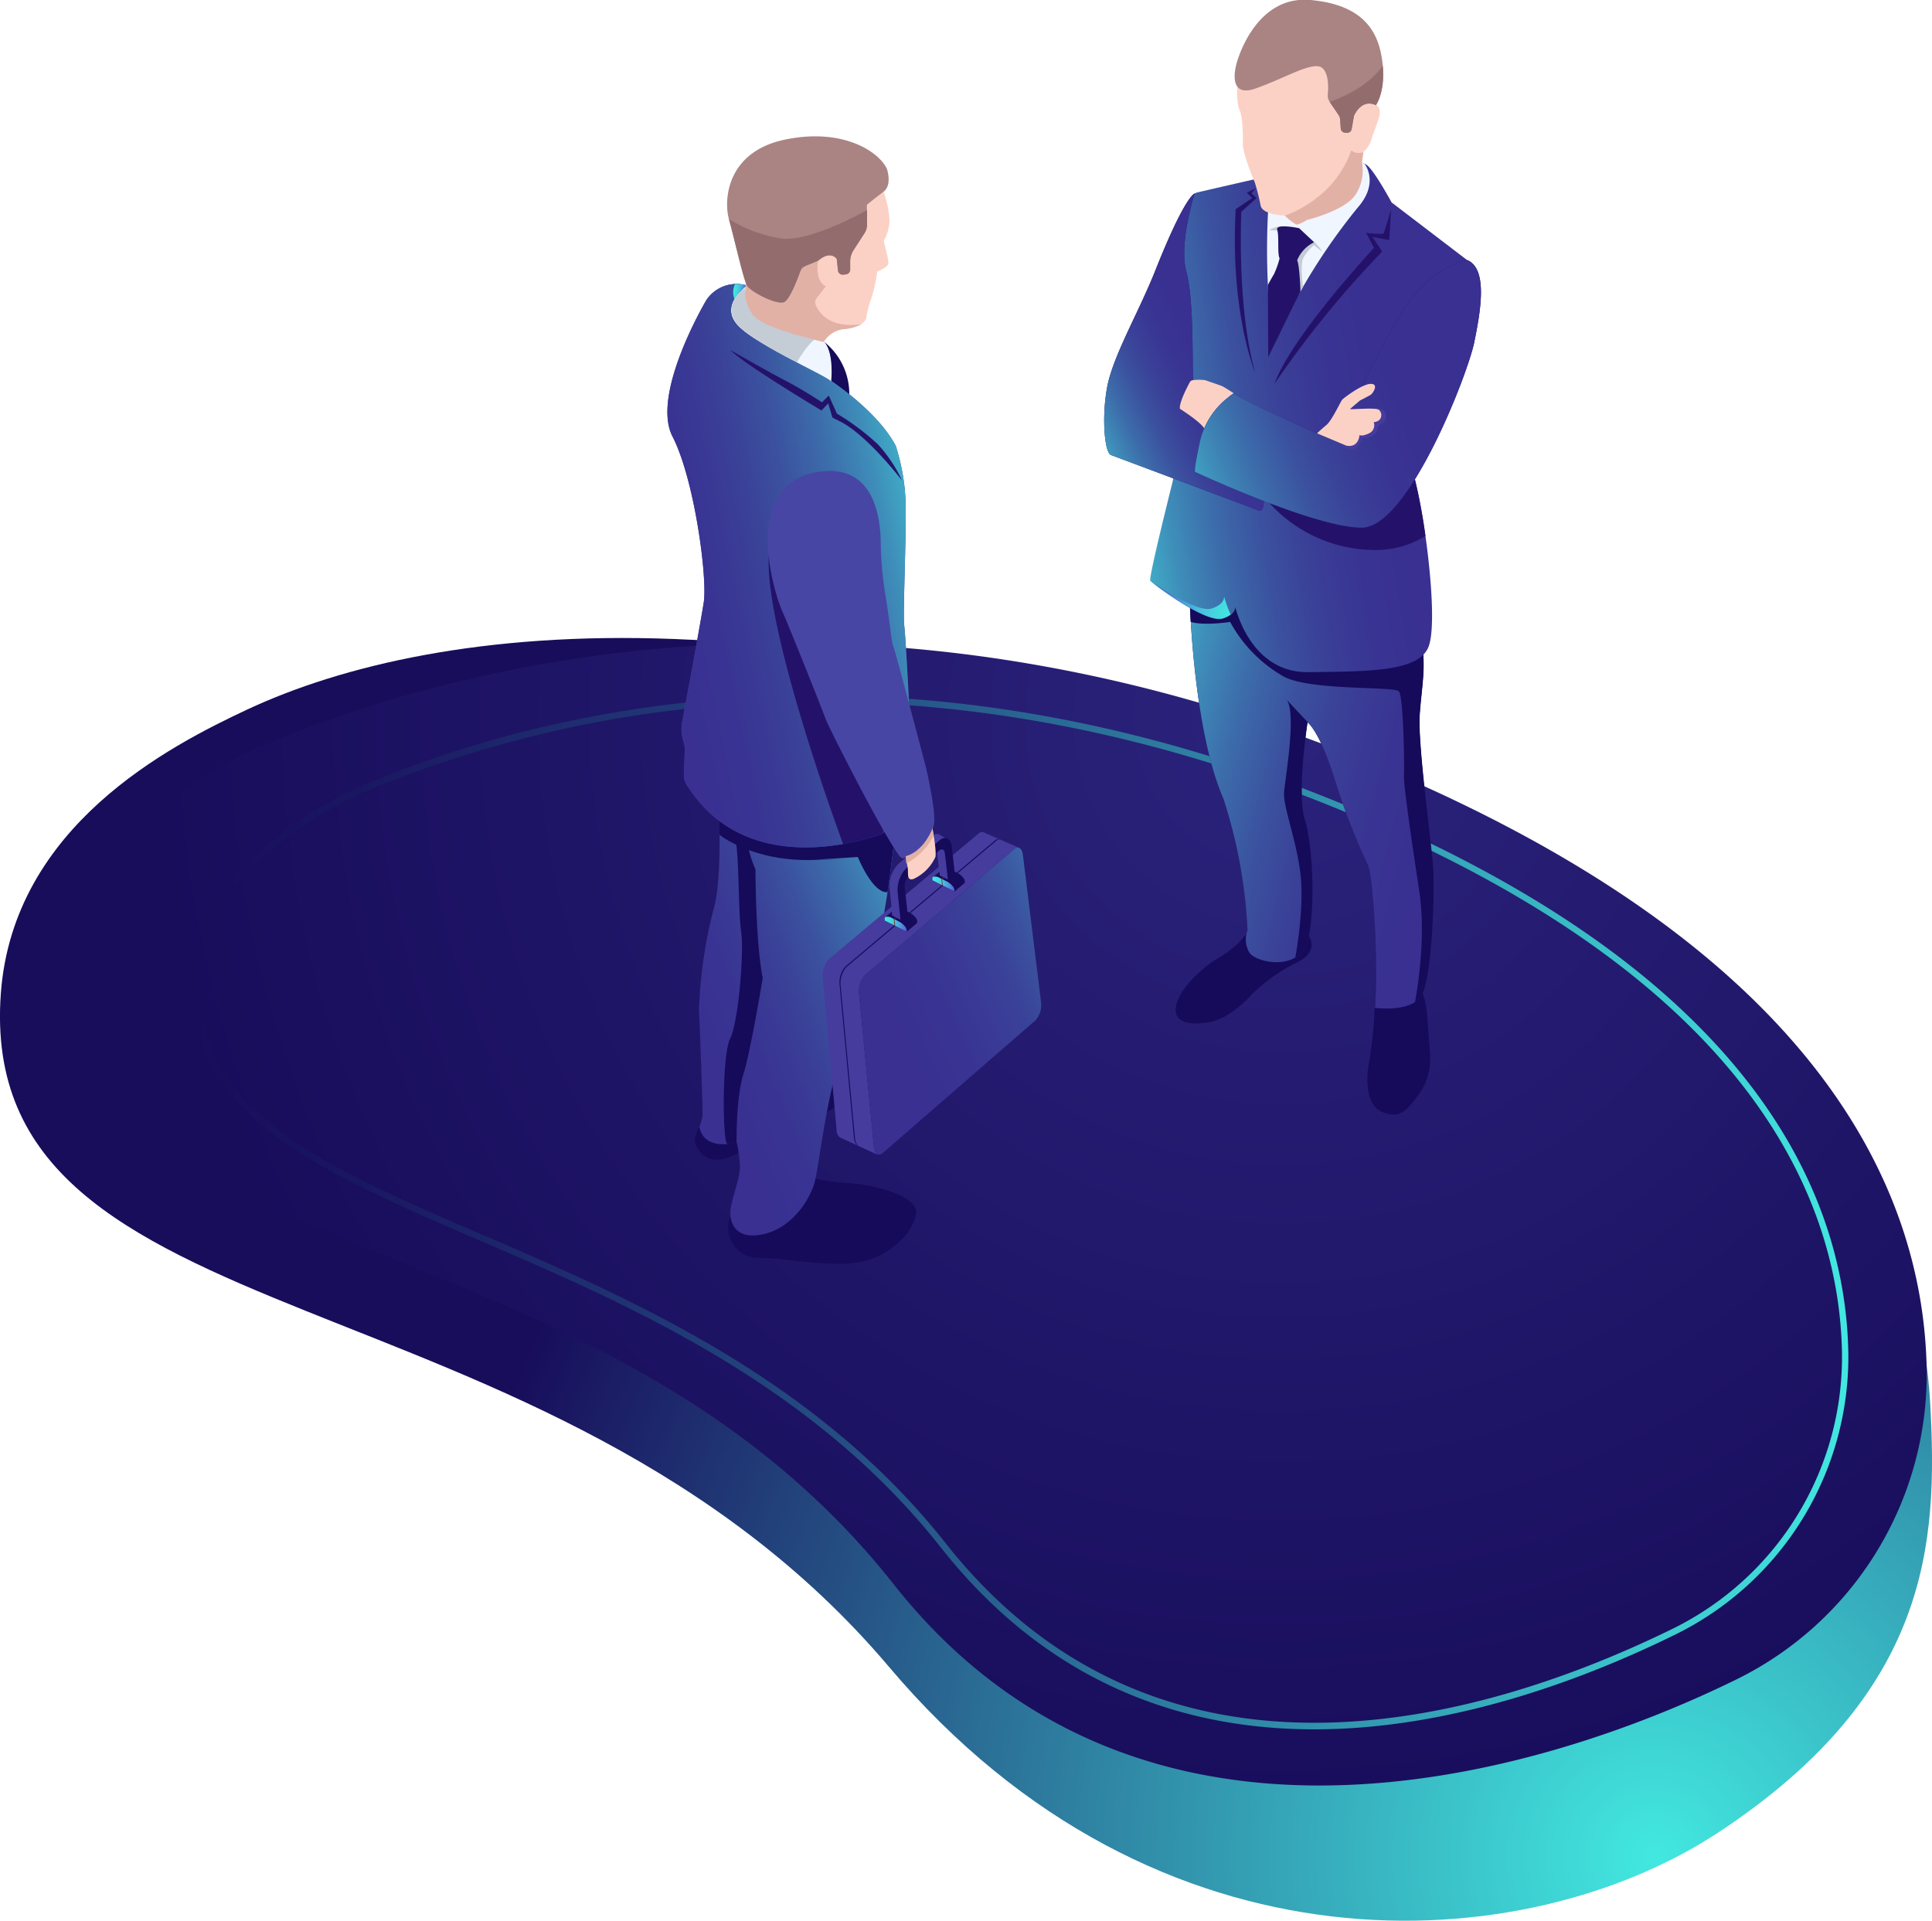 <svg xmlns="http://www.w3.org/2000/svg" xmlns:xlink="http://www.w3.org/1999/xlink" viewBox="0 0 320 318.18"><defs><style>.cls-1{isolation:isolate;}.cls-2{fill:url(#_ÂÁ_Ï_ÌÌ_È_ËÂÌÚ_7);}.cls-3{fill:url(#_ÂÁ_Ï_ÌÌ_È_ËÂÌÚ_25);}.cls-4{mix-blend-mode:lighten;fill:url(#_ÂÁ_Ï_ÌÌ_È_ËÂÌÚ_14);}.cls-5{fill:#160a5b;}.cls-6{fill:#24126a;}.cls-7{fill:url(#_ÂÁ_Ï_ÌÌ_È_ËÂÌÚ_12);}.cls-8{fill:url(#_ÂÁ_Ï_ÌÌ_È_ËÂÌÚ_12-2);}.cls-9{fill:url(#_ÂÁ_Ï_ÌÌ_È_ËÂÌÚ_2);}.cls-10{fill:#f0f6ff;}.cls-11{fill:#fcd1c5;}.cls-12{fill:url(#_ÂÁ_Ï_ÌÌ_È_ËÂÌÚ_12-3);}.cls-13{fill:url(#_ÂÁ_Ï_ÌÌ_È_ËÂÌÚ_12-4);}.cls-14{fill:#453c9e;}.cls-15{fill:#aa8383;}.cls-16{fill:#c4ccd6;}.cls-17{fill:#e2b1a6;}.cls-18{fill:#936d6d;}.cls-19{fill:url(#_ÂÁ_Ï_ÌÌ_È_ËÂÌÚ_12-5);}.cls-20{fill:url(#_ÂÁ_Ï_ÌÌ_È_ËÂÌÚ_12-6);}.cls-21{fill:url(#_ÂÁ_Ï_ÌÌ_È_ËÂÌÚ_2-2);}.cls-22{fill:#4846a5;}.cls-23{fill:url(#_ÂÁ_Ï_ÌÌ_È_ËÂÌÚ_44);}.cls-24{fill:url(#_ÂÁ_Ï_ÌÌ_È_ËÂÌÚ_2-3);}.cls-25{fill:#722318;}.cls-26{fill:url(#_ÂÁ_Ï_ÌÌ_È_ËÂÌÚ_2-4);}</style><radialGradient id="_ÂÁ_Ï_ÌÌ_È_ËÂÌÚ_7" cx="247.46" cy="277.93" r="210.24" gradientTransform="matrix(0.97, -0.04, 0.04, 0.98, 22.98, 45.01)" gradientUnits="userSpaceOnUse"><stop offset="0" stop-color="#42e8e0"/><stop offset="1" stop-color="#180d5b"/></radialGradient><radialGradient id="_ÂÁ_Ï_ÌÌ_È_ËÂÌÚ_25" cx="212.22" cy="119.11" r="186.81" gradientUnits="userSpaceOnUse"><stop offset="0" stop-color="#2b237c"/><stop offset="1" stop-color="#180d5b"/></radialGradient><linearGradient id="_ÂÁ_Ï_ÌÌ_È_ËÂÌÚ_14" x1="31.98" y1="200.84" x2="306.14" y2="200.84" gradientUnits="userSpaceOnUse"><stop offset="0" stop-color="#180d5b"/><stop offset="0.1" stop-color="#1a1761"/><stop offset="0.26" stop-color="#1f3372"/><stop offset="0.48" stop-color="#28608e"/><stop offset="0.73" stop-color="#349fb4"/><stop offset="1" stop-color="#42e8e0"/></linearGradient><linearGradient id="_ÂÁ_Ï_ÌÌ_È_ËÂÌÚ_12" x1="179.57" y1="119.83" x2="237.45" y2="134.35" gradientUnits="userSpaceOnUse"><stop offset="0" stop-color="#42e8e0"/><stop offset="0" stop-color="#42e6df"/><stop offset="0.14" stop-color="#40b6cb"/><stop offset="0.27" stop-color="#3e8db9"/><stop offset="0.41" stop-color="#3c6baa"/><stop offset="0.55" stop-color="#3b519f"/><stop offset="0.69" stop-color="#3a3f97"/><stop offset="0.84" stop-color="#393493"/><stop offset="1" stop-color="#393091"/></linearGradient><linearGradient id="_ÂÁ_Ï_ÌÌ_È_ËÂÌÚ_12-2" x1="488.86" y1="76.89" x2="436.99" y2="68.44" gradientTransform="matrix(-1, 0, 0, 1, 666.81, 0)" xlink:href="#_ÂÁ_Ï_ÌÌ_È_ËÂÌÚ_12"/><linearGradient id="_ÂÁ_Ï_ÌÌ_È_ËÂÌÚ_2" x1="1055.16" y1="122.37" x2="1068.48" y2="122.37" gradientTransform="matrix(1, 0.06, -0.06, 1, -855.64, -84.07)" gradientUnits="userSpaceOnUse"><stop offset="0" stop-color="#5761d7"/><stop offset="0.07" stop-color="#5472d8"/><stop offset="0.28" stop-color="#4e9cdb"/><stop offset="0.48" stop-color="#49bddd"/><stop offset="0.67" stop-color="#45d5df"/><stop offset="0.85" stop-color="#43e3e0"/><stop offset="1" stop-color="#42e8e0"/></linearGradient><linearGradient id="_ÂÁ_Ï_ÌÌ_È_ËÂÌÚ_12-3" x1="491.82" y1="72.09" x2="466.8" y2="59.93" gradientTransform="matrix(-1, 0, 0, 1, 666.81, 0)" xlink:href="#_ÂÁ_Ï_ÌÌ_È_ËÂÌÚ_12"/><linearGradient id="_ÂÁ_Ï_ÌÌ_È_ËÂÌÚ_12-4" x1="477.49" y1="83.11" x2="433.44" y2="65.66" gradientTransform="matrix(-1, 0, 0, 1, 666.81, 0)" xlink:href="#_ÂÁ_Ï_ÌÌ_È_ËÂÌÚ_12"/><linearGradient id="_ÂÁ_Ï_ÌÌ_È_ËÂÌÚ_12-5" x1="164.78" y1="153.16" x2="116.1" y2="172.97" xlink:href="#_ÂÁ_Ï_ÌÌ_È_ËÂÌÚ_12"/><linearGradient id="_ÂÁ_Ï_ÌÌ_È_ËÂÌÚ_12-6" x1="161.08" y1="87.01" x2="109.02" y2="97.95" xlink:href="#_ÂÁ_Ï_ÌÌ_È_ËÂÌÚ_12"/><linearGradient id="_ÂÁ_Ï_ÌÌ_È_ËÂÌÚ_2-2" x1="4.39" y1="19.62" x2="6.59" y2="19.62" gradientTransform="matrix(-1, -0.09, -0.09, 1, 129.71, 29.29)" xlink:href="#_ÂÁ_Ï_ÌÌ_È_ËÂÌÚ_2"/><linearGradient id="_ÂÁ_Ï_ÌÌ_È_ËÂÌÚ_44" x1="198.1" y1="147.6" x2="148.37" y2="169.73" gradientUnits="userSpaceOnUse"><stop offset="0" stop-color="#42e8e0"/><stop offset="0.11" stop-color="#40c1cf"/><stop offset="0.25" stop-color="#3e91bb"/><stop offset="0.4" stop-color="#3c6cab"/><stop offset="0.53" stop-color="#3b519f"/><stop offset="0.64" stop-color="#3a4198"/><stop offset="0.73" stop-color="#3a3b96"/><stop offset="0.84" stop-color="#393493"/><stop offset="1" stop-color="#393091"/></linearGradient><linearGradient id="_ÂÁ_Ï_ÌÌ_È_ËÂÌÚ_2-3" x1="-31.33" y1="121.67" x2="-27.48" y2="121.67" gradientTransform="matrix(-1, -0.09, -0.09, 1, 129.71, 29.29)" xlink:href="#_ÂÁ_Ï_ÌÌ_È_ËÂÌÚ_2"/><linearGradient id="_ÂÁ_Ï_ÌÌ_È_ËÂÌÚ_2-4" x1="-38.61" y1="114.37" x2="-34.77" y2="114.37" gradientTransform="matrix(-1, -0.09, -0.09, 1, 129.71, 29.29)" xlink:href="#_ÂÁ_Ï_ÌÌ_È_ËÂÌÚ_2"/></defs><title>EA</title><g class="cls-1"><g id="Layer_2" data-name="Layer 2"><g id="_ÎÓÈ_1" data-name="—ÎÓÈ_1"><path class="cls-2" d="M.14,164.54c2.05-27.75,28-41,40.79-47C72.17,102.94,135,95.09,230.71,135.16c70,29.3,87.41,68.36,89,97.46,1.24,22.85.06,47.77-35.14,70.95-31.95,21-92.84,25.16-137.3-27.43C90.44,208.93-4.2,223.36.14,164.54Z"/><path class="cls-3" d="M15.72,150.85c1.64-11.71,15.47-22.14,27.92-27.4,30.39-12.85,103.54-34,193.72,7.45,65.93,30.32,81.25,68.12,81.76,95.88a56.37,56.37,0,0,1-31.61,51.46c-32.86,16.12-98.76,35.82-139.47-15.79C96,196.48,6.72,215,15.72,150.85Z"/><path class="cls-4" d="M217.67,286.46c-21.64,0-44-7.47-61.9-30.2-21.4-27.13-51.78-40.21-76.18-50.72C50.32,192.94,27.2,183,32.84,155.88l.51.11-.51-.11C34.94,145.75,48.6,135,60.37,130c30.28-12.8,92.9-28.84,172.09,7.59,60.1,27.64,73.24,62.3,73.68,86.51a51.24,51.24,0,0,1-28.66,46.66C262.28,278.24,240.36,286.46,217.67,286.46ZM135.41,116.27A192.24,192.24,0,0,0,60.78,131c-11.69,4.94-25,15.69-26.92,25.12C28.39,182.36,51.17,192.16,80,204.58c24.52,10.55,55,23.69,76.59,51,36.27,46,91,28.66,120.43,14.23a50.17,50.17,0,0,0,28.07-45.7c-.43-23.91-13.46-58.16-73.06-85.58C195.83,121.91,163.12,116.27,135.41,116.27Z"/><path class="cls-5" d="M206.64,154.52s-.77.81-1.57,1.75a21.27,21.27,0,0,1-4,2.86c-.94.59-5.27,3.87-6.18,7.1s2.19,3.66,5.36,3.1,6.12-3.48,7-4.54a30,30,0,0,1,7.75-5.46c3.88-2,1.54-4.71,1.54-4.71Z"/><path class="cls-5" d="M235.49,164.13a12,12,0,0,1,.82,3.32c.19,1.87.45,5.92.54,7.11a10,10,0,0,1-1.95,6.87c-2.08,2.77-3.16,3.87-5.94,2.78s-2.71-5.75-2.22-8.14a65.06,65.06,0,0,0,.9-8.32,1.66,1.66,0,0,1,.16-.92Z"/><path class="cls-6" d="M197.07,99.59s.59,21.35,5.56,32.69a82.66,82.66,0,0,1,4,21.85,4.23,4.23,0,0,0,.34,3.71c1.17,1.66,8.47,3.18,9.68-2.28s.74-15.67-.59-19.93.48-16,.48-16,2,1.27,4.61,9.71a111,111,0,0,0,5.44,14c.9,2.33,1.73,16.62,1.16,23.6,0,0,5.92.84,7.63-2s2.28-17.46,1.85-22.12-2.39-19.61-2.12-24.23,1.23-8.38.17-13-32.27-14.87-32.27-14.87Z"/><path class="cls-7" d="M197.07,99.59s.59,21.35,5.56,32.69a82.66,82.66,0,0,1,4,21.85,4.23,4.23,0,0,0,.34,3.71c1.17,1.66,8.47,3.18,9.68-2.28s.74-15.67-.59-19.93.48-16,.48-16,2,1.27,4.61,9.71a111,111,0,0,0,5.44,14c.9,2.33,1.73,16.62,1.16,23.6,0,0,5.92.84,7.63-2s2.28-17.46,1.85-22.12-2.39-19.61-2.12-24.23,1.23-8.38.17-13-32.27-14.87-32.27-14.87Z"/><path class="cls-5" d="M235.15,118.59c.27-4.62,1.23-8.38.17-13-.39-1.73-5-4.26-10.71-6.75C215.05,98,202.94,97,202.1,97.08a32.86,32.86,0,0,0-4.36,1.52l-.67,1s0,1.3.16,3.42c2.23.67,6.52,0,6.52,0a23.08,23.08,0,0,0,9,9.12c4.62,2.3,18.17,1.51,18.95,2.38s.93,12.57.84,14,1.28,10.84,2.54,19.12-.65,18-.71,18.35a3.38,3.38,0,0,0,1.09-1.07c1.71-2.83,2.28-17.46,1.85-22.12S234.88,123.21,235.15,118.59Z"/><path class="cls-8" d="M207.52,29.76s-6.93,1.58-9.26,2.13a1.21,1.21,0,0,0-.84.73c-.67,1.7-2.36,7-1.09,14.72a73.48,73.48,0,0,1,1.07,15.88l-3.2,16.67s-4,15.88-3.68,16.31,9.27,7.23,12.06,6.27,1.87-2.53,1.87-2.53,2.26,11.51,12.26,11.4,18.18-.08,19.87-4.13-.46-21-2.22-27.76-6-20.15-6-20.15l14.65-16.21-12.52-9.56s-3-5.56-4.22-6.27-1.87-.11-1.87-.11Z"/><path class="cls-9" d="M202.75,98.81c0,.58-.33,1.44-2.13,2s-6.7-2.22-9.82-4.4c1.56,1.29,9.23,6.89,11.78,6a4.52,4.52,0,0,0,1.25-.62A20.33,20.33,0,0,1,202.75,98.81Z"/><path class="cls-10" d="M226,27.12s2.55,3.1-1.13,7.28a99.78,99.78,0,0,0-9.48,13.87c-2.07,3.59-4,5.51-5.08,8.6,0,0-.15-3.67-.29-9.34a122,122,0,0,1,0-12.3C210.58,32.34,223.21,25.72,226,27.12Z"/><path class="cls-11" d="M216.47,36.43s-1.31.82-1.76.75a8.65,8.65,0,0,1-1.9-1.48s-3.63-.06-4-1.62a36.69,36.69,0,0,0-1-3.93c-.37-.81-1.94-4.69-1.95-6.26s.05-4.39-.63-5.88S203.58,1.62,218,2s9.92,15.36,9.92,15.36,1.05.45.41,2.37-.78,2.12-1.1,3.08a4.28,4.28,0,0,1-1.4,2.34L225.56,27a7.15,7.15,0,0,1-1.1,5.34C222.67,34.93,216.47,36.43,216.47,36.43Z"/><path class="cls-6" d="M197.87,32.06s-1.54.23-6.51,12.75c-2.78,7-7.07,14.23-8,19.42S183,75,184,75.37l24.47,9.18a.52.52,0,0,0,.7-.4l1.55-8.64-11.1-4.29a16,16,0,0,0-4.1-3.55s2.22-4.1,2.08-5.22.2-12.71-1.1-17.42S197.87,32.06,197.87,32.06Z"/><path class="cls-12" d="M197.87,32.06s-1.54.23-6.51,12.75c-2.78,7-7.07,14.23-8,19.42S183,75,184,75.37l24.47,9.18a.52.52,0,0,0,.7-.4l1.55-8.64-11.1-4.29a16,16,0,0,0-4.1-3.55s2.22-4.1,2.08-5.22.2-12.71-1.1-17.42S197.87,32.06,197.87,32.06Z"/><path class="cls-11" d="M204.37,65.16s-1.53-1-1.91-1.18-2.42-.84-2.81-1a7.71,7.71,0,0,0-2.08,0,.63.63,0,0,0-.5.33c-.48.88-1.79,3.43-1.64,4.4,0,0,3.69,2.34,4.1,3.38l.59.12S202.6,65.93,204.37,65.16Z"/><path class="cls-6" d="M234.36,79.45c-.43-1.62-1-3.63-1.61-5.74l-22.48,9.63a23.7,23.7,0,0,0,18.52,7.75,15.56,15.56,0,0,0,7.31-2.31A92.42,92.42,0,0,0,234.36,79.45Z"/><path class="cls-6" d="M243.05,43.09s-5.93.81-10.72,8.41a114.76,114.76,0,0,0-8.28,16.37l-.16,1a4,4,0,0,1-5.58,3c-5.05-2.26-12.54-5.68-13.94-6.7a12.86,12.86,0,0,0-5.7,8.32c-1,4.67-.73,4.68-.73,4.68s20,9.32,27.67,9.23S243.1,62,244.18,56.71,246.44,44.57,243.05,43.09Z"/><path class="cls-13" d="M243.05,43.09s-5.93.81-10.72,8.41a114.76,114.76,0,0,0-8.28,16.37l-.16,1a4,4,0,0,1-5.58,3c-5.05-2.26-12.54-5.68-13.94-6.7a12.86,12.86,0,0,0-5.7,8.32c-1,4.67-.73,4.68-.73,4.68s20,9.32,27.67,9.23S243.1,62,244.18,56.71,246.44,44.57,243.05,43.09Z"/><path class="cls-14" d="M221.18,73s2.52,2.35,3.61,1.06.78-1.43.78-1.43,2.26,0,2.54-1.44,1.39-.67,1.45-2.25-1.83-1.26-1.83-1.26Z"/><path class="cls-11" d="M218.14,71.78s.69-.65,1.58-1.4,2.34-3.89,2.58-4.16,3.26-2.59,4.71-2.63.38,1.59,0,1.82-1.75.93-1.75.93-1.46,1.23-1.63,1.4,4.06-.29,4.73.13a1.14,1.14,0,0,1,0,1.78,1.65,1.65,0,0,1-.83.28,1.47,1.47,0,0,1-.79,1.86c-1.27.59-1.56.26-1.56.26s-.11,2.2-2.2,1.76Z"/><path class="cls-15" d="M204.85,10.39s-1.88,6,3.07,4.28,9.41-4.55,11-3.47c1.18.83,1.12,3.36,1,4.52a1.71,1.71,0,0,0,.3,1.12L221.68,19a1.59,1.59,0,0,1,.29.81l.1,1.48a.75.75,0,0,0,.7.69l.34,0a.74.74,0,0,0,.77-.61l.38-2.18s1.17-2.93,3.63-1.78c0,0,1.64-2.21,1.1-6.94S226.32.83,217.05,0,204.85,10.39,204.85,10.39Z"/><path class="cls-16" d="M219,41.7l-1.38-1.08a7.5,7.5,0,0,0-1.79,2.2c-.5,1.13,0,4.72,0,4.72l-.42.73-.52-1-.44-4.25s.47-3.14.52-3.22,2.68.28,2.68.28A5.3,5.3,0,0,1,219,41.7Z"/><path class="cls-16" d="M212.35,37.47a4.64,4.64,0,0,0-2.15.65l1.81.1C212.25,38.25,212.35,37.47,212.35,37.47Z"/><path class="cls-6" d="M215.18,37.8l2.49,2.33a5.64,5.64,0,0,0-2.8,2.95s-2.71.51-3-.47,0-3.45-.32-4.55S215.18,37.8,215.18,37.8Z"/><path class="cls-6" d="M212,42.55a14.17,14.17,0,0,1-1,2.88c-.51.84-1,1.78-1,1.78l.06,11.94s4.39-9,5.34-10.88c0,0-.14-4.36-.56-5.19S212,42.55,212,42.55Z"/><path class="cls-17" d="M223.81,24.91c-2.89,8.32-11,10.79-11,10.79a8.65,8.65,0,0,0,1.9,1.48c.45.07,1.76-.75,1.76-.75s6.2-1.5,8-4.13a7.15,7.15,0,0,0,1.1-5.34l.24-1.77A2,2,0,0,1,223.81,24.91Z"/><path class="cls-6" d="M230.41,34.65s-1.14,3.93-1.29,4.08a17.32,17.32,0,0,1-2.86-.17l1.32,2.5s-13.66,14.65-16.49,22.53a166.76,166.76,0,0,1,17.84-21.92l-1.61-2.43,2.79.54Z"/><path class="cls-6" d="M208,31.18l-.73.83.85.8-2.52,2.28s-.77,16,2.31,26.64c0,0-4.19-9.74-3.24-27.08l2.74-1.85-.9-.88Z"/><path class="cls-5" d="M216.58,119.63l.09.07-3.54-3.77c1.64,2.31-.25,12.86-.44,15.27s1.89,7.4,2.67,13.25-.82,14.16-.82,14.19a4.53,4.53,0,0,0,2.15-3.08c1.21-5.46.74-15.67-.59-19.93S216.58,119.63,216.58,119.63Z"/><path class="cls-18" d="M223.11,22a.74.74,0,0,0,.77-.61l.38-2.18s1.17-2.93,3.63-1.78c0,0,1.55-2.1,1.13-6.56-2.73,4.1-8.8,6-8.8,6L221.68,19a1.59,1.59,0,0,1,.29.81l.1,1.48a.75.75,0,0,0,.7.69Z"/><path class="cls-5" d="M134.27,195.08a36.07,36.07,0,0,0,6.24.9c3.07.12,11.41,1.79,11.21,4.91s-4.57,7.62-10,8.29-12.5-.91-16.07-.81a5,5,0,0,1-4.61-7C122.39,197.87,134.27,195.08,134.27,195.08Z"/><path class="cls-5" d="M115.85,186.7s-1.17,1.89-.6,3,2.11,4,7.1,1.25,14.58-6.73,14.58-6.73,5.5-2.93,5.2-6.38-5.36-2.93-5.36-2.93Z"/><path class="cls-6" d="M148.28,137.69s-2.12,22.44-6.63,30.95-5.85,24.48-6.81,27.5-3.93,7.41-8.61,8.34-5.45-2.26-5.22-4.17,1.53-5,1.55-7.06a21.76,21.76,0,0,0-.53-4s-5.37,1.58-6.18-2.58a12.42,12.42,0,0,0,.51-1.82c.07-.62-.46-15.65-.59-17.47a76.9,76.9,0,0,1,2.34-16.47c1.47-4.8,1-15,1-15l15.26-2.13Z"/><path class="cls-19" d="M148.28,137.69s-2.12,22.44-6.63,30.95-5.85,24.48-6.81,27.5-3.93,7.41-8.61,8.34-5.45-2.26-5.22-4.17,1.53-5,1.55-7.06a21.76,21.76,0,0,0-.53-4s-5.37,1.58-6.18-2.58a12.42,12.42,0,0,0,.51-1.82c.07-.62-.46-15.65-.59-17.47a76.9,76.9,0,0,1,2.34-16.47c1.47-4.8,1-15,1-15l15.26-2.13Z"/><path class="cls-5" d="M123.61,137.56a17.26,17.26,0,0,0,1.52,6.45s0,11.93,1.2,18c0,0-2,12.13-3.22,16S122,189.28,122,189.28a5.57,5.57,0,0,1-1.49.26c-.87,0-.94-14.83.41-17.45s2.35-14.19,1.84-17.72-.33-13.55-1-15.32a2.24,2.24,0,0,1,.83-2.7Z"/><path class="cls-5" d="M136.46,56.59a11,11,0,0,1,4.21,8.75l-3.3-.71S138.35,58.5,136.46,56.59Z"/><path class="cls-5" d="M134.73,142.45c-10.11.31-15.57-4.18-15.57-4.18,0-1.41-.07-2.34-.07-2.34l15.26-2.13,13.93,3.89s-.42,4.43-1.28,10.09c-2.48.27-4.92-5.82-4.92-5.82l-6.94.44S144.84,142.14,134.73,142.45Z"/><path class="cls-14" d="M146.33,138s-22,9-32.63-8.05a3,3,0,0,1-.42-1.67l.14-4a4.23,4.23,0,0,0-.22-1.47h0a6.42,6.42,0,0,1-.22-3.17c.83-4.44,3.06-16.5,3.58-19.84.64-4.08-1.53-20.42-5.17-27.49S117,49.7,117,49.7a6,6,0,0,1,6.71-2.41s-4.24,3-1.92,6.09S131.09,59,131.09,59,144,65.7,148.35,73.82A34.13,34.13,0,0,1,150,83.38c.13,5.4-.47,18.36-.24,20.16s.91,14.15.84,14.72S146.33,138,146.33,138Z"/><path class="cls-20" d="M146.33,138s-22,9-32.63-8.05a3,3,0,0,1-.42-1.67l.14-4a4.23,4.23,0,0,0-.22-1.47h0a6.42,6.42,0,0,1-.22-3.17c.83-4.44,3.06-16.5,3.58-19.84.64-4.08-1.53-20.42-5.17-27.49S117,49.7,117,49.7a6,6,0,0,1,6.71-2.41s-4.24,3-1.92,6.09S131.09,59,131.09,59,144,65.7,148.35,73.82A34.13,34.13,0,0,1,150,83.38c.13,5.4-.47,18.36-.24,20.16s.91,14.15.84,14.72S146.33,138,146.33,138Z"/><path class="cls-21" d="M121.66,49.56a3.15,3.15,0,0,1,.08-2.49,6.55,6.55,0,0,1,2,.22A7.9,7.9,0,0,0,121.66,49.56Z"/><path class="cls-6" d="M139.66,139.86s-13-35-12.33-47.67c.6-12.38,18.9,25.08,18.9,25.08l.1,20.75A39.87,39.87,0,0,1,139.66,139.86Z"/><path class="cls-22" d="M146.65,98.54a56.41,56.41,0,0,1-.77-8.58c-.06-5-1.46-13.22-10.46-11.79-12.72,2-7.28,19.85-5.88,23s7,17.25,7.26,18.05,9.07,18.38,12.21,22.61a.78.78,0,0,0,1.15.14c1.27-1.08,4.14-3.67,4.51-5.31.48-2.1-1.35-9.72-1.35-9.72s-5-19.05-5.38-19.94C147.63,106.3,147.41,103.17,146.65,98.54Z"/><path class="cls-11" d="M136.24,57a4.49,4.49,0,0,1,3.34-2.54c2.34-.24,3.66-.88,3.9-1.75a15.81,15.81,0,0,1,.81-3.19,23.91,23.91,0,0,0,1-4.52c0-.07,1.77-.61,1.85-1.39s-.83-3.56-.73-3.78a7,7,0,0,0,.92-3.25,16.36,16.36,0,0,0-1-4.87c-.7-1.62-5.64-11.48-18.51-6.4s-3.12,16.05-4.4,23.13c0,0-1.16,1.49,1,4S132.69,55.56,136.24,57Z"/><path class="cls-17" d="M124.4,52.46c-2.12-2.53-1-4-1-4a9.82,9.82,0,0,0,0-3.15l5.09,1s7.52-6.69,7-3.11,1.29,4.23,1.29,4.23l-1.55,2c-.39.51-.16,1.1.17,1.66,2.14,3.69,7.35,2.58,7.36,2.58a7.47,7.47,0,0,1-3.18.88A4.49,4.49,0,0,0,136.24,57C132.69,55.56,126.53,55,124.4,52.46Z"/><path class="cls-15" d="M146.91,28s.9,2.64-.56,3.75-2.77,2.17-2.77,2.17v3.35a2.48,2.48,0,0,1-.4,1.35l-1.83,2.83a3.37,3.37,0,0,0-.55,1.85v1.37a.79.79,0,0,1-.69.78l-.48.05a.77.77,0,0,1-.85-.7l-.2-1.9s-1-1.53-3.08.29l-1.9.78a2.06,2.06,0,0,0-1.15,1.2c-.53,1.46-1.67,4.35-2.52,4.83-1.15.65-5.6-1.65-6.19-2.67s-2.1-7.8-3-11-.38-11.16,9.21-13.19S145.59,25.09,146.91,28Z"/><path class="cls-18" d="M123.73,47.29c-.6-1-2.1-7.8-3-11a23.44,23.44,0,0,0,8.52,3.2c4.82.74,14.36-4.69,14.36-4.69v2.46a2.48,2.48,0,0,1-.4,1.35l-1.83,2.83a3.37,3.37,0,0,0-.55,1.85v1.37a.79.79,0,0,1-.69.78l-.48.05a.77.77,0,0,1-.85-.7l-.2-1.9s-1-1.53-3.08.29l-2.75,1.13s-1.67,5-2.82,5.68S124.32,48.31,123.73,47.29Z"/><path class="cls-10" d="M123.54,47.62s-3.73,2.29-1.87,5.55,15.38,9.1,16,10c0,0,.54-4.88-1.25-6.54,0,0-10.35-2-12-4.65S123.54,47.62,123.54,47.62Z"/><path class="cls-16" d="M123.54,47.62s-.63,1.69,1,4.32c1.21,2,7.43,3.64,10.38,4.32h0s-1.1.62-2.93,3.75c-4.16-2.16-9.2-4.93-10.29-6.84C119.81,49.91,123.54,47.62,123.54,47.62Z"/><path class="cls-6" d="M121,58s6,3.44,9,5,6.15,3.64,6.15,3.64l1.12-1.12,1.35,3a40.09,40.09,0,0,1,6.79,5.09,23.49,23.49,0,0,1,4,6s-5.77-7.57-10.31-9.82l-1.23-.62-.69-2.35-1.12,1.18S122.85,60.09,121,58Z"/><path class="cls-14" d="M136.54,160.15h0a3,3,0,0,1,.8-1.29l24.76-20.78c.65-.55,1.28-.13,1.41.93l2.89,24.2a3.87,3.87,0,0,1-1,3.06l-20.79,18,.72,7-6.22-2.86h0a1.5,1.5,0,0,1-.54-1.19l-2.31-25.29A4.18,4.18,0,0,1,136.54,160.15Z"/><path class="cls-14" d="M168.84,140.45,163,137.92l-.19-.08a.81.81,0,0,0-.7.23l-24.76,20.78a3,3,0,0,0-.8,1.29l.88.43h0l5,2.44,21.7-18.56h0Z"/><path class="cls-6" d="M171.53,169,146.22,191c-.7.61-1.35.14-1.47-1l-2.46-25.42a4,4,0,0,1,1-3.06L168,140.64c.65-.55,1.29-.13,1.42.93l3,24.32A3.88,3.88,0,0,1,171.53,169Z"/><path class="cls-23" d="M171.53,169,146.22,191c-.7.61-1.35.14-1.47-1l-2.46-25.42a4,4,0,0,1,1-3.06L168,140.64c.65-.55,1.29-.13,1.42.93l3,24.32A3.88,3.88,0,0,1,171.53,169Z"/><path class="cls-5" d="M141.61,188.51l-2.39-25.35a4,4,0,0,1,1-3L165,139.28a.85.85,0,0,1,.58-.24.76.76,0,0,0-.79.19l-24.73,20.84a3.93,3.93,0,0,0-1,3l2.38,25.35c.08.81.39,1.31.82,1.33C141.89,189.65,141.67,189.18,141.61,188.51Z"/><path class="cls-5" d="M150.67,151.19l-1.29-.65a1.3,1.3,0,0,0-.81-.14l-.1,0c-.13,0-.2.17-.18.37l0,.23,3.64,1.82,0-.23a1.23,1.23,0,0,0-.28-.6l-.12-.13A3,3,0,0,0,150.67,151.19Z"/><polygon class="cls-5" points="150.21 154.32 151.96 152.84 148.35 150.5 146.62 151.94 150.21 154.32"/><path class="cls-24" d="M148.92,152.66l-1.29-.65a1.29,1.29,0,0,0-.81-.14l-.1,0c-.13,0-.2.17-.18.37l0,.23,3.64,1.83,0-.24a1.11,1.11,0,0,0-.28-.59l-.12-.14A3,3,0,0,0,148.92,152.66Z"/><polygon class="cls-25" points="148.15 153.29 148.04 152.22 148.15 152.27 148.26 153.34 148.15 153.29"/><polygon class="cls-25" points="148.04 152.22 149.84 150.77 149.93 150.82 148.15 152.27 148.04 152.22"/><path class="cls-5" d="M158.54,144.58l-1.3-.64a1.14,1.14,0,0,0-.8-.14l-.1,0c-.13,0-.19.16-.17.36l0,.23,3.64,1.8,0-.23a1.11,1.11,0,0,0-.28-.59l-.12-.13A2.92,2.92,0,0,0,158.54,144.58Z"/><polygon class="cls-5" points="158.1 147.67 159.83 146.21 156.22 143.9 154.52 145.32 158.1 147.67"/><path class="cls-26" d="M156.81,146l-1.29-.64a1.29,1.29,0,0,0-.81-.14l-.1,0c-.13,0-.19.17-.17.36l0,.23,3.64,1.81,0-.24a1.16,1.16,0,0,0-.28-.58l-.13-.14A2.92,2.92,0,0,0,156.81,146Z"/><polygon class="cls-25" points="156.04 146.65 155.93 145.59 156.03 145.65 156.15 146.7 156.04 146.65"/><polygon class="cls-25" points="155.93 145.59 157.7 144.16 157.79 144.21 156.03 145.65 155.93 145.59"/><path class="cls-14" d="M147.34,147.15l.47,4.51,1.17-1-.46-4.39a2.35,2.35,0,0,1,.7-1.84l5-4.21c.45-.38.87-.17.94.46l.49,4.34,1.15-1-.5-4.45c-.16-1.39-1.09-1.85-2.08-1l-5.37,4.48A5.22,5.22,0,0,0,147.34,147.15Z"/><path class="cls-14" d="M156,139.93l-2.08-.21-6,5.6-.26,3.46.12,2.88,1.34.68,0-3.6.07-2.46,1.25-1.78s2.25-1.82,2.27-1.87S156,139.93,156,139.93Z"/><polygon class="cls-14" points="157.03 145.7 155.69 145.04 155.33 141.84 156.61 141.94 156.99 142.01 157.03 145.7"/><path class="cls-14" d="M157,139l-1.44-.71.38.78.49.17Z"/><path class="cls-5" d="M148.68,147.82l.47,4.52,1.17-1-.46-4.39a2.33,2.33,0,0,1,.7-1.85l5-4.21c.45-.38.88-.17.95.46l.49,4.34,1.15-1-.51-4.45c-.15-1.4-1.08-1.86-2.07-1l-5.38,4.49A5.19,5.19,0,0,0,148.68,147.82Z"/><path class="cls-11" d="M154.31,136.44s.86,4.41.62,5.52a7.38,7.38,0,0,1-3.63,3.64c-1.27.39-.75-1.13-1-2.08a14,14,0,0,1-.23-3Z"/><path class="cls-17" d="M150,140.5l4.28-4.06s.18.91.35,2a10.78,10.78,0,0,1-4.51,4.58A17.39,17.39,0,0,1,150,140.5Z"/><path class="cls-22" d="M154.63,136.77s-1.52,4.75-5.33,5.2l1.3-5.2s3.21-.91,3.31-.92S154.63,136.77,154.63,136.77Z"/></g></g></g></svg>